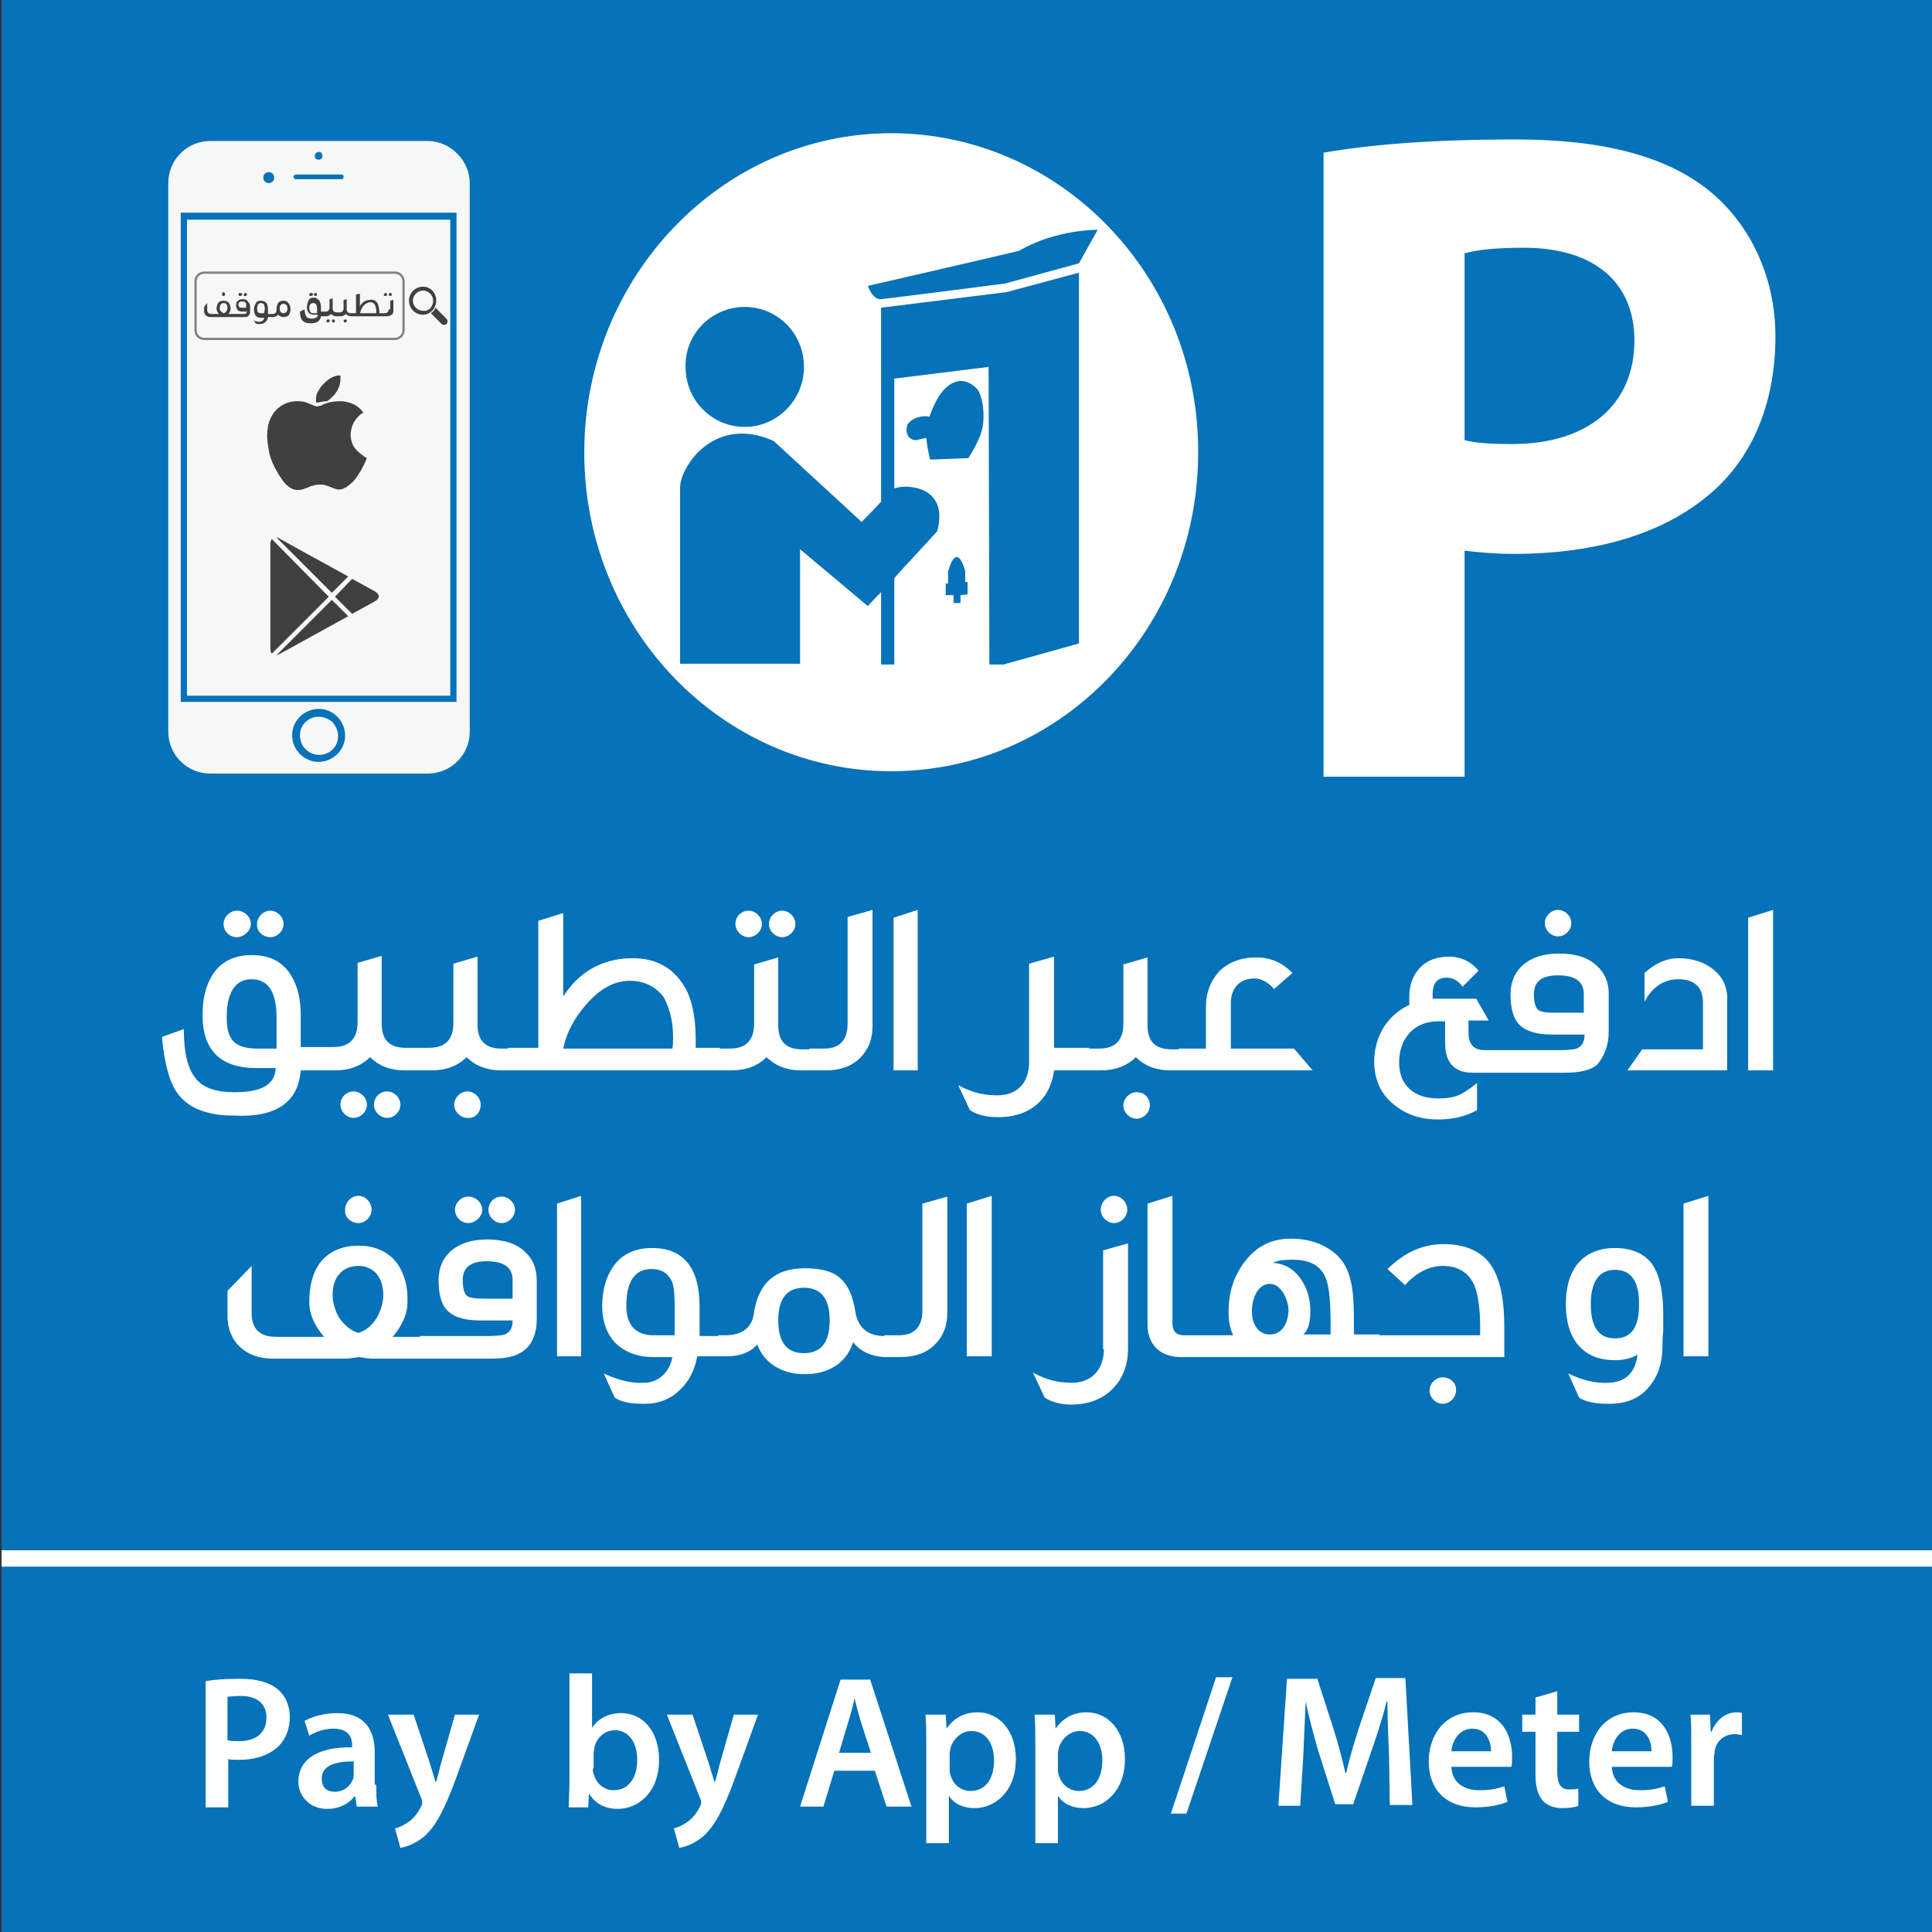 <?xml version="1.0" encoding="utf-8"?>
<!-- Generator: Adobe Illustrator 22.1.0, SVG Export Plug-In . SVG Version: 6.00 Build 0)  -->
<svg version="1.1" id="Layer_1" xmlns="http://www.w3.org/2000/svg" xmlns:xlink="http://www.w3.org/1999/xlink" x="0px" y="0px"
	 viewBox="0 0 248 248" style="enable-background:new 0 0 248 248;" xml:space="preserve">
<rect x="0" y="0" width="248" height="248" fill="#333333" stroke="none"/>
<style type="text/css">
	.st0{fill:#0572B9;}
	.st1{fill:#FFFFFF;}
	.st2{fill:#F6F7F7;}
	.st3{fill:none;stroke:#808184;stroke-width:0.291;stroke-miterlimit:10;}
	.st4{fill:#404041;}
	.st5{fill-rule:evenodd;clip-rule:evenodd;fill:#404041;}
</style>
<g>
	<rect x="0.2" class="st0" width="248" height="248"/>
	<rect x="0.2" y="199" class="st1" width="248" height="2.1"/>
	<g>
		<path class="st1" d="M26.4,215.8c1.1-0.2,2.5-0.3,4.5-0.3c2.2,0,3.7,0.5,4.7,1.3c1,0.8,1.6,2.1,1.6,3.6c0,1.5-0.5,2.8-1.4,3.7
			c-1.2,1.2-3,1.8-5.1,1.8c-0.6,0-1,0-1.4-0.1v6.2h-2.9V215.8z M29.3,223.4c0.4,0.1,0.8,0.1,1.4,0.1c2.2,0,3.5-1.1,3.5-3
			c0-1.8-1.2-2.8-3.3-2.8c-0.8,0-1.4,0.1-1.7,0.1V223.4z"/>
		<path class="st1" d="M48.3,229.1c0,1.1,0,2.1,0.2,2.8h-2.7l-0.2-1.3h-0.1c-0.7,0.9-1.9,1.6-3.5,1.6c-2.3,0-3.7-1.7-3.7-3.5
			c0-2.9,2.6-4.5,6.9-4.4V224c0-0.8-0.3-2.1-2.4-2.1c-1.2,0-2.3,0.4-3.1,0.9l-0.6-1.9c0.9-0.5,2.4-1,4.2-1c3.7,0,4.8,2.4,4.8,5
			V229.1z M45.4,226.1c-2.1,0-4.1,0.4-4.1,2.2c0,1.2,0.7,1.7,1.7,1.7c1.2,0,2-0.8,2.3-1.6c0.1-0.2,0.1-0.4,0.1-0.7V226.1z"/>
		<path class="st1" d="M53.1,220.1l2.1,6.3c0.2,0.7,0.5,1.6,0.7,2.3h0.1c0.2-0.7,0.4-1.5,0.6-2.3l1.8-6.3h3.1l-2.9,8
			c-1.6,4.4-2.7,6.3-4.1,7.6c-1.2,1-2.4,1.4-3.1,1.5l-0.7-2.5c0.5-0.1,1.1-0.4,1.7-0.8c0.6-0.4,1.2-1.1,1.6-1.9
			c0.1-0.2,0.2-0.4,0.2-0.5c0-0.1,0-0.3-0.1-0.6l-4.3-10.8H53.1z"/>
		<path class="st1" d="M73.1,214.8h2.9v7h0c0.7-1.1,2-1.9,3.7-1.9c2.9,0,4.9,2.4,4.9,6c0,4.2-2.7,6.3-5.3,6.3c-1.5,0-2.9-0.6-3.7-2
			h0l-0.1,1.8H73c0-0.8,0.1-2.1,0.1-3.3V214.8z M76.1,227c0,0.2,0,0.5,0.1,0.7c0.3,1.2,1.3,2.1,2.6,2.1c1.8,0,3-1.5,3-3.9
			c0-2.1-1-3.8-2.9-3.8c-1.2,0-2.3,0.9-2.6,2.2c0,0.2-0.1,0.5-0.1,0.8V227z"/>
		<path class="st1" d="M88.9,220.1l2.1,6.3c0.2,0.7,0.5,1.6,0.7,2.3h0.1c0.2-0.7,0.4-1.5,0.6-2.3l1.8-6.3h3.1l-2.9,8
			c-1.6,4.4-2.7,6.3-4.1,7.6c-1.2,1-2.4,1.4-3.1,1.5l-0.7-2.5c0.5-0.1,1.1-0.4,1.7-0.8c0.6-0.4,1.2-1.1,1.6-1.9
			c0.1-0.2,0.2-0.4,0.2-0.5c0-0.1,0-0.3-0.1-0.6l-4.3-10.8H88.9z"/>
		<path class="st1" d="M107.1,227.3l-1.4,4.6h-3l5.2-16.3h3.8l5.3,16.3h-3.2l-1.5-4.6H107.1z M111.8,225l-1.3-4
			c-0.3-1-0.6-2.1-0.8-3h0c-0.2,0.9-0.5,2.1-0.8,3l-1.2,4H111.8z"/>
		<path class="st1" d="M118.9,224c0-1.5,0-2.8-0.1-3.9h2.6l0.1,1.8h0c0.9-1.3,2.2-2.1,4-2.1c2.7,0,4.9,2.3,4.9,6
			c0,4.2-2.7,6.3-5.3,6.3c-1.5,0-2.7-0.6-3.3-1.6h0v6.1h-2.9V224z M121.9,227c0,0.3,0,0.6,0.1,0.8c0.3,1.2,1.3,2.1,2.6,2.1
			c1.9,0,3-1.6,3-3.9c0-2.1-1-3.8-2.9-3.8c-1.2,0-2.3,0.9-2.7,2.2c0,0.2-0.1,0.5-0.1,0.7V227z"/>
		<path class="st1" d="M132.9,224c0-1.5,0-2.8-0.1-3.9h2.6l0.1,1.8h0c0.9-1.3,2.2-2.1,4-2.1c2.7,0,4.9,2.3,4.9,6
			c0,4.2-2.7,6.3-5.3,6.3c-1.5,0-2.7-0.6-3.3-1.6h0v6.1h-2.9V224z M135.8,227c0,0.3,0,0.6,0.1,0.8c0.3,1.2,1.3,2.1,2.6,2.1
			c1.9,0,3-1.6,3-3.9c0-2.1-1-3.8-2.9-3.8c-1.2,0-2.3,0.9-2.7,2.2c0,0.2-0.1,0.5-0.1,0.7V227z"/>
		<path class="st1" d="M150.3,232.8l5.8-17.5h2.1l-5.9,17.5H150.3z"/>
		<path class="st1" d="M178.3,225.2c-0.1-2.1-0.2-4.6-0.2-6.8H178c-0.5,2-1.2,4.2-1.9,6.2l-2.4,7h-2.3l-2.2-6.9
			c-0.6-2.1-1.2-4.3-1.6-6.3h0c-0.1,2.1-0.2,4.7-0.3,6.9l-0.4,6.5h-2.8l1.1-16.3h3.9l2.1,6.5c0.6,1.9,1.1,3.8,1.5,5.6h0.1
			c0.4-1.8,1-3.8,1.6-5.7l2.2-6.5h3.8l0.9,16.3h-2.9L178.3,225.2z"/>
		<path class="st1" d="M186.3,226.8c0.1,2.1,1.7,3,3.6,3c1.4,0,2.3-0.2,3.2-0.5l0.4,2c-1,0.4-2.4,0.7-4.1,0.7c-3.8,0-6-2.3-6-5.9
			c0-3.3,2-6.3,5.7-6.3c3.8,0,5,3.1,5,5.7c0,0.6,0,1-0.1,1.3H186.3z M191.4,224.8c0-1.1-0.5-2.9-2.4-2.9c-1.8,0-2.6,1.7-2.7,2.9
			H191.4z"/>
		<path class="st1" d="M199.9,217.1v3h2.8v2.2h-2.8v5.2c0,1.4,0.4,2.2,1.5,2.2c0.5,0,0.8,0,1.2-0.1l0,2.2c-0.4,0.2-1.2,0.3-2.1,0.3
			c-1.1,0-2-0.4-2.5-1c-0.6-0.7-0.9-1.8-0.9-3.3v-5.5h-1.7v-2.2h1.7v-2.2L199.9,217.1z"/>
		<path class="st1" d="M206.9,226.8c0.1,2.1,1.7,3,3.6,3c1.4,0,2.3-0.2,3.2-0.5l0.4,2c-1,0.4-2.4,0.7-4.1,0.7c-3.8,0-6-2.3-6-5.9
			c0-3.3,2-6.3,5.7-6.3c3.8,0,5,3.1,5,5.7c0,0.6,0,1-0.1,1.3H206.9z M212,224.8c0-1.1-0.5-2.9-2.4-2.9c-1.8,0-2.6,1.7-2.7,2.9H212z"
			/>
		<path class="st1" d="M217.1,223.9c0-1.6,0-2.8-0.1-3.8h2.5l0.1,2.2h0.1c0.6-1.6,1.9-2.5,3.2-2.5c0.3,0,0.5,0,0.7,0.1v2.8
			c-0.3,0-0.5-0.1-0.9-0.1c-1.4,0-2.4,0.9-2.6,2.2c0,0.3-0.1,0.6-0.1,0.9v6.1h-2.9V223.9z"/>
	</g>
	<g>
		<path class="st1" d="M30.4,120.3c0.9,0,1.8-0.8,1.8-1.7c0-0.9-0.8-1.7-1.8-1.7c-0.9,0-1.7,0.8-1.7,1.7
			C28.7,119.5,29.4,120.3,30.4,120.3z"/>
		<path class="st1" d="M34.7,120.3c0.9,0,1.7-0.8,1.7-1.7c0-0.9-0.8-1.7-1.7-1.7s-1.7,0.8-1.7,1.7C32.9,119.5,33.7,120.3,34.7,120.3
			z"/>
		<path class="st1" d="M47.1,141.8c0-0.9-0.8-1.7-1.7-1.7c-0.9,0-1.7,0.7-1.7,1.7c0,0.9,0.8,1.7,1.7,1.7
			C46.3,143.5,47.1,142.7,47.1,141.8z"/>
		<path class="st1" d="M48,141.8c0,0.9,0.8,1.7,1.7,1.7c0.9,0,1.7-0.8,1.7-1.7c0-0.9-0.8-1.7-1.7-1.7C48.7,140.1,48,140.9,48,141.8z
			"/>
		<path class="st1" d="M61.7,141.8c0-0.9-0.8-1.7-1.7-1.7c-0.9,0-1.7,0.8-1.7,1.7c0,0.9,0.8,1.7,1.7,1.7
			C61,143.6,61.7,142.8,61.7,141.8z"/>
		<path class="st1" d="M100.4,120.3c0.9,0,1.7-0.8,1.7-1.7c0-0.9-0.8-1.7-1.7-1.7c-0.9,0-1.7,0.8-1.7,1.7
			C98.7,119.5,99.5,120.3,100.4,120.3z"/>
		<path class="st1" d="M96.1,120.3c0.9,0,1.7-0.8,1.7-1.7c0-0.9-0.8-1.7-1.7-1.7c-0.9,0-1.7,0.7-1.7,1.7
			C94.4,119.5,95.2,120.3,96.1,120.3z"/>
		<path class="st1" d="M38.6,137.4h2.1h0.9H43c1.9,0,3.4-0.6,4.5-1.7c1.1,1.1,2.6,1.7,4.4,1.7H53h0.9h1.5c1.9,0,3.4-0.6,4.5-1.7
			c1.1,1.1,2.6,1.7,4.4,1.7h0.9h1h25.3h0.9h1.5c1.9,0,3.4-0.6,4.5-1.7c1.1,1.1,2.6,1.7,4.4,1.7h1.1h0.9h1.2c1.8,0,3.3-0.5,4.4-1.6
			c1.1-1.1,1.6-2.4,1.6-4.1v-14.9l-3.2,0.9v13.7c0,2.1-1,3.2-3,3.2h-1.9v0.1H103c-2.1,0-3.1-1-3.1-3.1v-8.7l-3.1,0.9v7.6
			c0,2.1-1,3.2-3.1,3.2h-1.3v-0.1h-3.1c0.1-3.5-0.4-6.1-1.4-7.8c-1.5-2.5-3.7-3.7-6.7-3.7c-0.1,0-0.2,0-0.3,0
			c-3.7,0.1-6.6,1.8-8.6,4.9v-10.7l-3.2,1v16.3h-3.9v0.1h-0.8c-2.1,0-3.1-1-3.1-3.1v-8.7l-3.1,0.9v7.6c0,2.1-1,3.2-3.1,3.2h-1.3H53
			h-0.9c-2.1,0-3.1-1-3.1-3.1v-8.7l-3.1,0.9v7.6c0,2.1-1,3.2-3.1,3.2h-1.3h-0.9h-2v-4.1c0-2.1-0.4-3.8-1.3-5.2
			c-1.1-1.7-2.7-2.5-5-2.5c-2.2,0-3.9,0.8-5,2.5c-0.9,1.4-1.3,3.1-1.3,5.2c0,4.5,2.3,6.8,6.9,6.8h2.5c-0.1,2.1-1.8,3.1-5.2,3.1
			l-0.2,0c-2.3,0-4-0.6-4.9-1.8c-1-1.2-1.5-3.3-1.5-6.2v-0.1l-2.8,1l0,0.1c0.3,3.4,1,5.9,2.1,7.3c1.4,1.8,3.8,2.7,7.1,2.7
			C35.4,143.5,38.3,141.5,38.6,137.4z M75.2,129c1.7-2,3.6-3.1,5.6-3.1c0.1,0,0.2,0,0.3,0c1.8,0.1,3.1,0.8,4.1,2.1
			c0.8,1.5,1.2,3.2,1.2,5.2c0,0.5,0,1-0.1,1.4h-14C72.7,132.6,73.7,130.7,75.2,129z M33,134.6c-1.4,0-2.3-0.3-2.9-0.8
			c-0.7-0.6-1-1.7-1-3.2c0-3.2,1.1-4.9,3.2-4.9s3.2,1.6,3.2,4.9v4H33z"/>
		<polygon class="st1" points="117.8,116.8 114.7,117.8 114.7,137.4 117.8,137.4 		"/>
		<path class="st1" d="M145.9,140.2c-0.9,0-1.7,0.8-1.7,1.7c0,0.9,0.8,1.7,1.7,1.7c0.9,0,1.7-0.8,1.7-1.7
			C147.6,140.9,146.9,140.2,145.9,140.2z"/>
		<path class="st1" d="M135.3,137.4h3.6h0.9h1.5c1.9,0,3.4-0.6,4.5-1.7c1.1,1.1,2.6,1.7,4.4,1.7h1.1h0.8h16.4l-2.4-2.8H158v-5.9
			c0-1.9,1.2-3.1,3-3.1c0.9,0,1.8,0.5,2.5,1.3l0,0.1l2.4-2.1l-0.1-0.1c-1.3-1.3-2.8-1.9-4.5-1.9c-2,0-3.6,0.6-4.8,1.8
			c-1.1,1.2-1.7,2.7-1.7,4.5v5.4h-3.5v0.1h-0.9c-2.1,0-3.1-1-3.1-3.1v-8.7l-3.1,0.9v7.6c0,2.1-1,3.2-3.1,3.2h-1.3v-0.1h-4.5v-11.7
			l-3.2,0.9v12.6c0,2.7-1.5,4.3-4.1,4.3c-1.8,0-3.3-0.4-4.8-1.2l-0.2-0.1l1.5,3.2l0,0l0,0c0.9,0.6,2.1,0.9,3.4,0.9
			C132.1,143.5,134.8,141.2,135.3,137.4z"/>
		<path class="st1" d="M198.3,118.5c0,0.9,0.8,1.7,1.7,1.7s1.7-0.8,1.7-1.7c0-0.9-0.8-1.7-1.7-1.7S198.3,117.6,198.3,118.5z"/>
		<path class="st1" d="M206.5,132.4v-4.9c0-1.4-0.5-2.6-1.5-3.5c-1.1-1.1-2.8-1.6-4.9-1.6c-3.8,0-6.2,2-6.2,5.2c0,1.7,0.3,3,1,3.8
			c0.8,0.9,2.2,1.4,4.3,1.4h4.2c0,0.9-0.3,1.5-1,1.8c-0.3,0.1-1.1,0.2-2.2,0.2h-7.8h-0.9h-0.9c-1.4,0-2.1-0.7-2.1-2.3v-1.5h2.6
			l-1.6-2.8h-5.6v-0.6c0-1.4,0.6-2.1,1.8-2.1c0.8,0,1.5,0.4,2,1.1l0,0.1l2.1-2.1l0,0c-1-1.2-2.3-1.8-3.8-1.8c-1.6,0-2.9,0.5-3.8,1.5
			c-0.9,1-1.3,2.2-1.3,3.7v1c-2.8,1.3-4.5,4-4.5,7.3c0,2.2,0.8,4,2.3,5.3c1.6,1.4,3.5,2.1,5.9,2.1c1.9,0,3.6-0.4,5-1.2l0,0l0-3.5
			l-0.1,0.1c-1,0.8-1.9,1.4-2.6,1.6c-0.6,0.2-1.3,0.3-2.3,0.3c-3.1,0-5-1.7-5-4.6c0-3.2,2-5.3,5-5.3h0.9v2.8c0,2.5,1.2,3.8,3.5,3.8
			h2.7h0.9h8.2c2,0,3.3-0.3,4.2-1C205.9,135.6,206.5,134.3,206.5,132.4z M203.3,130h-3.6c-1.2,0-2-0.1-2.3-0.4
			c-0.3-0.3-0.5-0.9-0.5-2c0-1.6,1-2.4,3.1-2.4c2.2,0,3.3,0.8,3.3,2.4V130z"/>
		<path class="st1" d="M220,124.5c-1.2-1-2.7-1.5-4.6-1.5c-1.4,0-2.9,0.6-4.3,1.9l0,0v3.7l0.1-0.2c1-1.8,2.5-2.7,4.2-2.7
			c2.1,0,3.2,1,3.2,3v6h-7.8l-1.9,2.7h12.8v-8.9C221.8,126.8,221.2,125.5,220,124.5z"/>
		<polygon class="st1" points="224.4,137.4 227.6,137.4 227.6,116.8 224.4,117.8 		"/>
		<path class="st1" d="M46,157c0.9,0,1.7-0.8,1.7-1.7c0-1-0.8-1.8-1.7-1.8c-0.9,0-1.7,0.8-1.7,1.8C44.2,156.2,45,157,46,157z"/>
		<path class="st1" d="M60.1,157c0.9,0,1.8-0.8,1.8-1.7c0-0.9-0.8-1.7-1.8-1.7c-0.9,0-1.7,0.8-1.7,1.7C58.4,156.2,59.2,157,60.1,157
			z"/>
		<path class="st1" d="M62.7,155.3c0,0.9,0.8,1.7,1.7,1.7c0.9,0,1.7-0.8,1.7-1.7c0-0.9-0.8-1.7-1.7-1.7
			C63.5,153.6,62.7,154.3,62.7,155.3z"/>
		<path class="st1" d="M67.4,160.7c-1.1-1.1-2.8-1.6-4.9-1.6c-3.8,0-6.2,2-6.2,5.2c0,1.7,0.3,3,1,3.8c0.8,0.9,2.2,1.4,4.3,1.4h4.2
			c0,0.9-0.3,1.5-1,1.8c-0.3,0.1-1.1,0.2-2.2,0.2h-8.7v0.1h-3.5c1.2-1.4,1.9-2.9,1.9-4.4c0.1-2-0.4-3.7-1.3-5
			c-1.1-1.5-2.8-2.3-5-2.3c-2.2,0-3.9,0.8-5,2.3c-0.9,1.3-1.3,2.9-1.3,5c0,1.5,0.7,3,1.9,4.4h-6.2c-2,0-3.1-1-3.1-3v-6.1l-3.1,3.2
			v3.2c0,3.3,2.3,5.5,5.8,5.5h9.2c0.6,0,1.2-0.1,1.9-0.2c0.6,0.1,1.2,0.2,1.8,0.2h6.1h0.9H63c2,0,3.3-0.3,4.2-1
			c1.1-0.8,1.7-2.2,1.7-4.1v-4.9C68.9,162.8,68.4,161.6,67.4,160.7z M48.4,169.1c-0.6,1-1.4,1.7-2.4,2c-1-0.3-1.8-1-2.5-2
			c-0.5-0.9-0.8-1.9-0.8-2.9c0-2.3,1.3-3.7,3.3-3.7c2,0,3.2,1.5,3.2,3.7C49.2,167.2,48.9,168.2,48.4,169.1z M65.8,166.7h-3.6
			c-1.2,0-2-0.1-2.3-0.4c-0.3-0.3-0.5-0.9-0.5-2c0-1.6,1-2.4,3.1-2.4c2.2,0,3.3,0.8,3.3,2.4V166.7z"/>
		<polygon class="st1" points="71.5,174.1 74.6,174.1 74.6,153.5 71.5,154.5 		"/>
		<path class="st1" d="M118.4,168.2c0,2.1-1,3.2-3,3.2h-1.1v0l-0.1,0h-0.7v0.1c-2.1,0-3.4-1.1-3.7-3.1c-0.3-2-0.9-3.3-1.8-4.2
			c-1-1-2.6-1.4-4.7-1.4c-3.8,0-5.9,1.9-6.5,5.6c-0.2,2-1.5,3-3.7,3h-0.9v0.1h-2.4l0-0.8c0-1.2,0-2.2,0-3c0-5-2.1-7.5-6.1-7.5
			c-2.2,0-3.9,0.8-5,2.4c-0.9,1.3-1.4,3-1.4,5.1c0,1.9,0.6,3.5,1.6,4.6c1.2,1.2,2.8,1.9,5,1.9h2.4c-0.3,1.9-1.8,3.3-3.6,3.3
			c-1.5,0.1-3.2-0.3-5-1.1l-0.2-0.1l1.4,3.1l0,0c0.9,0.6,2.1,0.8,3.8,0.8c1.9,0,3.4-0.6,4.7-1.9c1.1-1.1,1.8-2.5,2.1-4.2h2.7h1.1h0
			c1.7,0,3-0.5,3.9-1.5c0.9,2.4,3.2,3.8,6.1,3.8c3.1,0,5.4-1.5,6.2-4.1c1,1.2,2.3,1.8,4,1.9v0h0.3h0.5h1.3c1.8,0,3.3-0.5,4.4-1.6
			c1.1-1.1,1.6-2.4,1.6-4.1v-14.9l-3.2,0.9V168.2z M86.6,171.4h-2.7c-2.3,0-3.5-1.3-3.5-3.8c0-3.1,1.1-4.7,3.2-4.7
			c1.3,0,2.1,0.5,2.6,1.5c0.3,0.6,0.4,1.7,0.4,3.2L86.6,171.4z M103.2,173.7c-2.2,0-3.3-1.4-3.3-4.2c0-2.8,1.1-4.2,3.3-4.2
			c2.2,0,3.3,1.4,3.3,4.2C106.5,172.3,105.4,173.7,103.2,173.7z"/>
		<polygon class="st1" points="124.1,174.1 127.3,174.1 127.3,153.5 124.1,154.5 		"/>
		<path class="st1" d="M143,157c0.9,0,1.7-0.8,1.7-1.7c0-1-0.8-1.8-1.7-1.8c-0.9,0-1.7,0.8-1.7,1.8C141.3,156.2,142.1,157,143,157z"
			/>
		<path class="st1" d="M141.7,173.2c0,2.6-1.6,4.3-4.1,4.3c-1.8,0-3.3-0.4-4.8-1.2l-0.2-0.1l1.5,3.2l0,0l0,0
			c0.9,0.6,2.1,0.9,3.4,0.9c2.2,0,4-0.7,5.3-2c1.3-1.3,2-3,2-5.2v-13.5l-3.2,0.9V173.2z"/>
		<path class="st1" d="M185.2,176.8c-0.9,0-1.7,0.8-1.7,1.7c0,0.9,0.8,1.7,1.7,1.7c0.9,0,1.7-0.8,1.7-1.7
			C187,177.6,186.2,176.8,185.2,176.8z"/>
		<path class="st1" d="M185.3,159.7c-2.6,0-4.9,1-7.1,3.1l-0.1,0.1l2.3,2.1l0-0.1c1.5-1.6,3.1-2.4,4.8-2.4c2,0,3.4,0.9,4.1,2.6
			c0.4,1.1,0.7,2.8,0.7,5.2v1.1h-12.9v-0.1h-3.3V170c0-2.5-0.1-4.3-0.4-5.5c-0.3-1.4-0.9-2.6-1.9-3.5c-1.5-1.3-3.4-2-5.8-2
			c-2.4,0-4.3,0.9-5.8,2.8c-1.5,1.9-2.2,4-2.2,6.7c0,1.1,0.2,2.1,0.6,2.9h-3.3h-0.9h-2.1c-1,0-1.5-0.5-1.5-1.5v-16.4l-3.2,1V170
			c0,2.6,1.6,4.2,4.3,4.2h2.5h0.9h21.1h0.9h16.1v-3.8c0-3.1-0.4-5.5-1.2-7.1C190.8,160.9,188.5,159.7,185.3,159.7z M163,171.3
			c-1.4,0-2.3-1.2-2.3-3c0-0.9,0.2-1.7,0.6-2.4c0.4-0.7,1-1.1,1.7-1.1c0.7,0,1.2,0.4,1.7,1.1c0.4,0.7,0.7,1.5,0.7,2.4
			C165.3,170.1,164.4,171.3,163,171.3z M170.8,171.3h-3.5c0.6-0.5,0.9-1.5,0.9-3c0-1.6-0.4-2.9-1.2-4.1c-0.9-1.3-2.1-2-3.6-2.1
			c0.6-0.3,1.4-0.4,2.5-0.4c2.3,0,3.8,0.8,4.4,2.7c0.3,0.9,0.5,2.7,0.5,5.5V171.3z"/>
		<path class="st1" d="M207.3,160.2c-2.2,0-3.9,0.8-5,2.3c-0.9,1.3-1.3,2.9-1.3,4.9c0,2,0.4,3.6,1.3,4.9c1.1,1.5,2.7,2.3,5,2.3
			c1.1,0,2-0.2,2.9-0.7c-0.3,2.3-1.5,3.5-3.7,3.6c-1.6,0.1-3.3-0.3-5-1.1l-0.2-0.1l1.4,3.1l0,0c0.9,0.6,2.2,0.8,3.8,0.8
			c2.3,0,4-0.7,5.2-2.2c1.1-1.3,1.7-3,1.7-5.2c0-0.3,0-1,0.1-2c0-0.9,0-1.7,0-2.3c0-2.4-0.4-4.4-1.1-5.7
			C211.5,161.1,209.7,160.2,207.3,160.2z M207.3,171.8c-2.1,0-3.1-1.5-3.1-4.4c0-2.9,1.1-4.4,3.1-4.4c2.1,0,3.1,1.5,3.1,4.4
			C210.4,170.4,209.4,171.8,207.3,171.8z"/>
		<polygon class="st1" points="216.1,174.1 219.3,174.1 219.3,153.5 216.1,154.5 		"/>
		<path class="st1" d="M188.1,70.7c1.7,0.2,3.8,0.4,6.2,0.4c10.8,0,20-2.7,26.2-8.6c4.8-4.6,7.4-11.3,7.4-19.3
			c0-8-3.5-14.7-8.6-18.8c-5.4-4.3-13.4-6.5-24.7-6.5c-11.1,0-19,0.7-24.7,1.7v80.1h18.1V70.7z M188.1,32.5c1.3-0.4,3.8-0.7,7.5-0.7
			c9.1,0,14.2,4.5,14.2,11.9c0,8.3-6,13.3-15.7,13.3c-2.6,0-4.5-0.1-6.1-0.5V32.5z"/>
		<path class="st1" d="M114.4,17.1C92.7,17.1,75,35.5,75,58.1C75,80.7,92.7,99,114.4,99c21.8,0,39.4-18.3,39.4-40.9
			C153.9,35.5,136.2,17.1,114.4,17.1z M95.6,39.4c4.2,0,7.6,3.4,7.6,7.7c0,4.2-3.4,7.7-7.6,7.7c-4.2,0-7.6-3.4-7.6-7.7
			C87.9,42.8,91.4,39.4,95.6,39.4z M123.3,76.4l0,1l-0.9,0l0-1h-1l0-1.5l0.3,0l0-1.5c0,0,1-4.2,2.2-0.1c0,0.5,0,1.1,0,1.4
			c0.1,0,0.3,0,0.3,0l0,1.6L123.3,76.4z M126.2,54.4c-0.2,1.9-1.9,4.4-1.9,4.4l-4.9,0.2c0,0-0.4-1.5-0.5-2.8
			c-0.3,0.1-0.5,0.1-1.3,0.3c-1,0-1.5-1-1.1-2c0.6-1,2.2-1.2,2.8-1c0.4-1.1,1.2-3.2,2.6-4.1c1.6-1.1,2.9-0.1,3.5,0.5
			C126,50.6,126.4,52.5,126.2,54.4z M138.5,82.6l-9.7,2.7H127l-0.1-38.2l-12.1,1.5v14.1c1.4-0.6,7.1-0.4,5.5,5.5
			c-1.9,2.1-3.9,4.2-5.5,6v11.1h-1.7V76c-1.1,1.1-1.7,1.8-1.7,1.8l-8.7-7.3v14.7H87.3V62.6c0-2.7,4.4-9.4,12-6
			C104.1,61,110.6,67,110.6,67s1.4-1.4,2.5-2.6V39.5l16.1-2l9.3-2.5V82.6z M138.5,33.8l-9.5,2.6c0,0-14.8,1.9-15.9,2
			c-1.1,0.1-1.7-1.7-1.7-1.7s16.1-3.7,19.4-4.5c4.8-2.8,10.1-2.7,10.1-2.7L138.5,33.8z"/>
	</g>
	<g>
		<g>
			<path class="st2" d="M40.9,92C40.9,92,40.9,92,40.9,92c-0.7,0-1.3,0.3-1.7,0.7c-0.5,0.5-0.7,1.1-0.7,1.7c0,1.4,1.1,2.5,2.5,2.5
				c0,0,0,0,0,0c0.7,0,1.3-0.3,1.7-0.7c0.5-0.5,0.7-1.1,0.7-1.7c0-0.7-0.3-1.3-0.7-1.8C42.2,92.3,41.6,92,40.9,92z"/>
			<rect x="24" y="28.2" class="st2" width="33.8" height="61.1"/>
			<path class="st2" d="M54.9,18.1l-27.9,0c-3,0-5.4,2.4-5.4,5.4l0,70.4c0,3,2.4,5.4,5.4,5.4l27.9,0c3,0,5.4-2.4,5.4-5.4l0-70.4
				C60.3,20.6,57.8,18.1,54.9,18.1z M40.9,19.5c0.3,0,0.5,0.2,0.5,0.5c0,0.3-0.2,0.5-0.5,0.5c-0.3,0-0.5-0.2-0.5-0.5
				C40.4,19.8,40.6,19.5,40.9,19.5z M38,22.4l5.8,0c0.2,0,0.3,0.1,0.3,0.3c0,0.2-0.1,0.3-0.3,0.3L38,23c-0.2,0-0.3-0.1-0.3-0.3
				C37.6,22.6,37.8,22.4,38,22.4z M34.5,22.1C34.5,22.1,34.5,22.1,34.5,22.1c0.4,0,0.7,0.3,0.7,0.7c0,0.4-0.3,0.7-0.7,0.7
				c-0.4,0-0.7-0.3-0.7-0.7C33.8,22.4,34.1,22.1,34.5,22.1z M43.3,96.8c-0.6,0.6-1.5,1-2.4,1c0,0,0,0,0,0c-1.8,0-3.4-1.5-3.4-3.4
				c0-0.9,0.3-1.7,1-2.4c0.6-0.6,1.5-1,2.4-1c0,0,0,0,0,0c0.9,0,1.7,0.3,2.4,1c0.6,0.6,1,1.5,1,2.4C44.3,95.4,43.9,96.2,43.3,96.8z
				 M58.6,90.1l-35.4,0l0-62.8l35.4,0L58.6,90.1z"/>
		</g>
		<path class="st3" d="M25.1,42.4c0,0.6,0.5,1.1,1.1,1.1h24.5c0.6,0,1.1-0.5,1.1-1.1v-6.3c0-0.6-0.5-1.1-1.1-1.1H26.2
			c-0.6,0-1.1,0.5-1.1,1.1V42.4z"/>
		<g>
			<path class="st4" d="M39.9,38c0.1,0,0.3-0.1,0.3-0.2c0-0.1-0.1-0.2-0.3-0.2c-0.1,0-0.2,0.1-0.2,0.2C39.6,37.9,39.8,38,39.9,38z"
				/>
			<path class="st4" d="M31.5,38c0.1,0,0.2-0.1,0.2-0.2c0-0.1-0.1-0.2-0.2-0.2c-0.1,0-0.2,0.1-0.2,0.2C31.2,37.9,31.3,38,31.5,38z"
				/>
			<path class="st4" d="M49.5,38c0.1,0,0.2-0.1,0.2-0.2c0-0.1-0.1-0.2-0.2-0.2c-0.1,0-0.2,0.1-0.2,0.2C49.2,37.9,49.3,38,49.5,38z"
				/>
			<path class="st4" d="M44.3,41c-0.1,0-0.2,0.1-0.2,0.2c0,0.1,0.1,0.2,0.2,0.2c0.1,0,0.2-0.1,0.2-0.2C44.6,41.2,44.5,41,44.3,41z"
				/>
			<path class="st4" d="M30.8,38c0.1,0,0.3-0.1,0.3-0.2c0-0.1-0.1-0.2-0.3-0.2c-0.1,0-0.2,0.1-0.2,0.2C30.6,37.9,30.7,38,30.8,38z"
				/>
			<path class="st4" d="M40.5,38c0.1,0,0.2-0.1,0.2-0.2c0-0.1-0.1-0.2-0.2-0.2c-0.1,0-0.2,0.1-0.2,0.2C40.3,37.9,40.4,38,40.5,38z"
				/>
			<path class="st4" d="M50.1,38c0.1,0,0.2-0.1,0.2-0.2c0-0.1-0.1-0.2-0.2-0.2c-0.1,0-0.2,0.1-0.2,0.2C49.9,37.9,50,38,50.1,38z"/>
			<path class="st4" d="M36.4,38.6c-0.3,0-0.6,0.1-0.7,0.3c-0.1,0.2-0.2,0.4-0.2,0.7v0.2c0,0.3-0.2,0.5-0.5,0.5h-0.1h-0.1h-0.4
				c0-0.2,0-0.4,0-0.6c0-0.7-0.3-1.1-0.9-1.1c-0.3,0-0.6,0.1-0.7,0.4c-0.1,0.2-0.2,0.4-0.2,0.8c0,0.3,0.1,0.5,0.2,0.7
				c0.2,0.2,0.4,0.3,0.7,0.3h0.4c0,0.3-0.3,0.5-0.6,0.5c-0.2,0-0.5,0-0.7-0.2l0.2,0.4c0.1,0.1,0.3,0.1,0.6,0.1
				c0.3,0,0.5-0.1,0.7-0.3c0.2-0.2,0.3-0.4,0.3-0.6h0.4h0.1H35c0.3,0,0.5-0.1,0.7-0.3c0.2,0.2,0.4,0.3,0.7,0.3
				c0.3,0,0.6-0.1,0.7-0.3c0.1-0.2,0.2-0.4,0.2-0.7c0-0.3-0.1-0.5-0.2-0.7C36.9,38.7,36.7,38.6,36.4,38.6z M33.9,40.2h-0.4
				c-0.4,0-0.5-0.2-0.5-0.6c0-0.5,0.2-0.7,0.5-0.7c0.2,0,0.3,0.1,0.4,0.2c0,0.1,0.1,0.3,0.1,0.5L33.9,40.2z M36.4,40.2
				c-0.3,0-0.5-0.2-0.5-0.6s0.2-0.6,0.5-0.6c0.3,0,0.5,0.2,0.5,0.6S36.7,40.2,36.4,40.2z"/>
			<path class="st4" d="M42.1,41c-0.1,0-0.2,0.1-0.2,0.2c0,0.1,0.1,0.2,0.2,0.2c0.1,0,0.2-0.1,0.2-0.2C42.4,41.1,42.3,41,42.1,41z"
				/>
			<path class="st4" d="M28.7,38c0.1,0,0.2-0.1,0.2-0.2c0-0.1-0.1-0.3-0.2-0.3c-0.1,0-0.2,0.1-0.2,0.3C28.5,37.9,28.6,38,28.7,38z"
				/>
			<path class="st4" d="M42.8,41c-0.1,0-0.2,0.1-0.2,0.2c0,0.1,0.1,0.2,0.2,0.2s0.2-0.1,0.2-0.2C43,41.1,42.9,41,42.8,41z"/>
			<path class="st4" d="M49.9,39.7c0,0.3-0.2,0.5-0.5,0.5h-0.2v0h-0.5c0-0.5-0.1-0.9-0.2-1.2c-0.2-0.4-0.6-0.6-1-0.5
				c-0.6,0-1,0.3-1.3,0.8v-1.6l-0.5,0.1v2.4h-0.6v0H45c-0.3,0-0.5-0.2-0.5-0.5v-1.3l-0.4,0.1v1.1c0,0.3-0.2,0.5-0.5,0.5h-0.2h-0.1
				h-0.1c-0.3,0-0.5-0.2-0.5-0.5v-1.3l-0.4,0.1v1.1c0,0.3-0.2,0.5-0.5,0.5h-0.2h-0.1h-0.3v-0.6c0-0.3-0.1-0.6-0.2-0.8
				c-0.2-0.2-0.4-0.4-0.7-0.4c-0.3,0-0.6,0.1-0.7,0.4c-0.1,0.2-0.2,0.5-0.2,0.8c0,0.7,0.3,1,1,1h0.4c0,0.3-0.3,0.5-0.8,0.5
				c-0.3,0-0.6-0.1-0.7-0.3c-0.1-0.2-0.2-0.5-0.2-0.9L38.5,40c0,0.5,0.1,0.9,0.3,1.1c0.2,0.3,0.6,0.4,1.1,0.4c0.8,0,1.2-0.3,1.3-0.9
				h0.3h0.1h0.2c0.3,0,0.5-0.1,0.7-0.3c0.2,0.2,0.4,0.3,0.7,0.3h0.2h0.1h0.2c0.3,0,0.5-0.1,0.7-0.3c0.2,0.2,0.4,0.3,0.7,0.3h0.2h0.1
				h3.8h0.1h0.3c0.3,0,0.5-0.1,0.7-0.2c0.2-0.2,0.2-0.4,0.2-0.6v-1.3l-0.4,0.1V39.7z M40.7,40.2h-0.4c-0.2,0-0.4,0-0.4-0.1
				c-0.1-0.1-0.2-0.3-0.2-0.5c0-0.5,0.2-0.7,0.5-0.7c0.3,0,0.5,0.2,0.5,0.7V40.2z M48.3,40.2h-2.1c0.1-0.3,0.2-0.6,0.4-0.9
				c0.3-0.3,0.6-0.5,0.9-0.5c0.3,0,0.5,0.1,0.6,0.3c0.1,0.2,0.2,0.5,0.2,0.8C48.3,40.1,48.3,40.1,48.3,40.2z"/>
			<path class="st4" d="M31.2,38.4c-0.6,0-0.9,0.3-0.9,0.8c0,0.3,0.1,0.4,0.2,0.6c0.1,0.1,0.3,0.2,0.6,0.2h0.6
				c0,0.1-0.1,0.2-0.2,0.3c-0.1,0-0.2,0-0.3,0h-1.3v0h-0.6c0.2-0.2,0.3-0.4,0.3-0.7c0-0.3-0.1-0.5-0.2-0.7c-0.2-0.2-0.4-0.3-0.7-0.3
				c-0.3,0-0.6,0.1-0.7,0.3c-0.1,0.2-0.2,0.4-0.2,0.7c0,0.2,0.1,0.5,0.3,0.7h-1c-0.3,0-0.5-0.2-0.5-0.5v-0.9l-0.4,0.5v0.5
				c0,0.5,0.3,0.8,0.9,0.8h1.4c0.1,0,0.2,0,0.3,0c0.1,0,0.2,0,0.3,0h0.9H30h1.2c0.3,0,0.5,0,0.6-0.1c0.2-0.1,0.3-0.3,0.3-0.6v-0.7
				c0-0.2-0.1-0.4-0.2-0.5C31.7,38.5,31.5,38.4,31.2,38.4z M29.1,39.9c-0.1,0.1-0.2,0.3-0.4,0.3c-0.2-0.1-0.3-0.2-0.4-0.3
				c-0.1-0.1-0.1-0.3-0.1-0.4c0-0.3,0.2-0.6,0.5-0.6c0.3,0,0.5,0.2,0.5,0.6C29.2,39.6,29.2,39.7,29.1,39.9z M31.7,39.5h-0.6
				c-0.2,0-0.3,0-0.4-0.1c0,0-0.1-0.1-0.1-0.3c0-0.3,0.2-0.4,0.5-0.4c0.3,0,0.5,0.1,0.5,0.4V39.5z"/>
		</g>
		<g>
			<path class="st4" d="M54.3,36.8c-1,0-1.8,0.8-1.8,1.8c0,1,0.8,1.8,1.8,1.8c0.3,0,0.7-0.1,0.9-0.3c0.3-0.2,0.5-0.4,0.6-0.7
				c0.1-0.2,0.2-0.5,0.2-0.8C56,37.6,55.3,36.8,54.3,36.8 M55.5,39.1c-0.1,0.3-0.3,0.6-0.6,0.7c-0.2,0.1-0.4,0.1-0.6,0.1
				c-0.7,0-1.3-0.6-1.3-1.3c0-0.7,0.6-1.3,1.3-1.3c0.7,0,1.3,0.6,1.3,1.3C55.6,38.8,55.6,38.9,55.5,39.1"/>
			<path class="st4" d="M57.3,41.6c-0.1,0.1-0.2,0.1-0.3,0.1c-0.1,0-0.2,0-0.3-0.1l-1.4-1.4c0.3-0.2,0.5-0.4,0.6-0.7l1.4,1.4
				C57.5,41.1,57.5,41.4,57.3,41.6"/>
		</g>
		<g>
			<path class="st5" d="M40.6,51.7c-0.1-0.5,0-1.1,0.2-1.4c0.2-0.4,0.4-0.7,0.7-1c0.5-0.5,1-0.9,1.8-1.1c0.1,0,0.1,0,0.2,0
				c0.1,0,0.1,0,0.2,0c0,0,0,0,0,0c0,0.1,0,0.2,0,0.4c0,1-0.4,1.6-0.8,2.1c-0.3,0.3-0.6,0.6-0.9,0.8C41.6,51.5,41.2,51.6,40.6,51.7"
				/>
			<path class="st5" d="M46.7,52.9c-0.5,0.3-0.9,0.7-1.2,1.2c-0.3,0.5-0.5,1.1-0.5,1.9c0.1,0.7,0.3,1.3,0.7,1.7
				c0.4,0.4,0.8,0.8,1.4,1.1v0c-0.4,1-0.9,1.9-1.5,2.7c-0.3,0.4-0.7,0.7-1.1,1c-0.2,0.1-0.5,0.3-0.7,0.3c-0.3,0.1-0.6,0-0.9-0.1
				c-0.3-0.1-0.5-0.2-0.8-0.3c-0.3-0.1-0.5-0.2-0.8-0.2c-0.3,0-0.7,0-1,0.1c-0.3,0.1-0.5,0.1-0.8,0.3c-0.4,0.1-0.7,0.3-1.3,0.3
				c-0.5,0-0.8-0.2-1.1-0.4c-0.6-0.4-1-1.1-1.4-1.7c-0.5-0.9-1-1.8-1.2-3c-0.1-0.6-0.2-1.2-0.2-1.9c0-1.4,0.4-2.4,1-3.1
				c0.6-0.7,1.4-1.2,2.6-1.3c0.5,0,1.1,0,1.5,0.2c0.3,0.1,0.7,0.3,1,0.4c0.2,0.1,0.4,0.1,0.6,0c0.2,0,0.4-0.1,0.5-0.2
				c0.4-0.1,0.7-0.3,1.1-0.3c0.4-0.1,0.9-0.1,1.3-0.1c1.2,0.1,2.1,0.6,2.7,1.4C46.7,52.9,46.7,52.9,46.7,52.9"/>
		</g>
		<path class="st4" d="M42.6,77l-7.1,7.1c0.1,0,0.2-0.1,0.3-0.1l8.9-4.9L42.6,77z"/>
		<path class="st4" d="M42.6,76.1l2.1-2.1l-8.9-4.9c-0.1-0.1-0.2-0.1-0.3-0.1L42.6,76.1z"/>
		<path class="st4" d="M48.1,75.9l-2.9-1.6L43,76.6l2.2,2.2l2.9-1.6C48.8,76.8,48.8,76.3,48.1,75.9z"/>
		<path class="st4" d="M42.2,76.6l-7.3-7.4c-0.1,0.1-0.2,0.4-0.2,0.6v13.5c0,0.3,0.1,0.5,0.2,0.6L42.2,76.6z"/>
	</g>
</g>
</svg>

